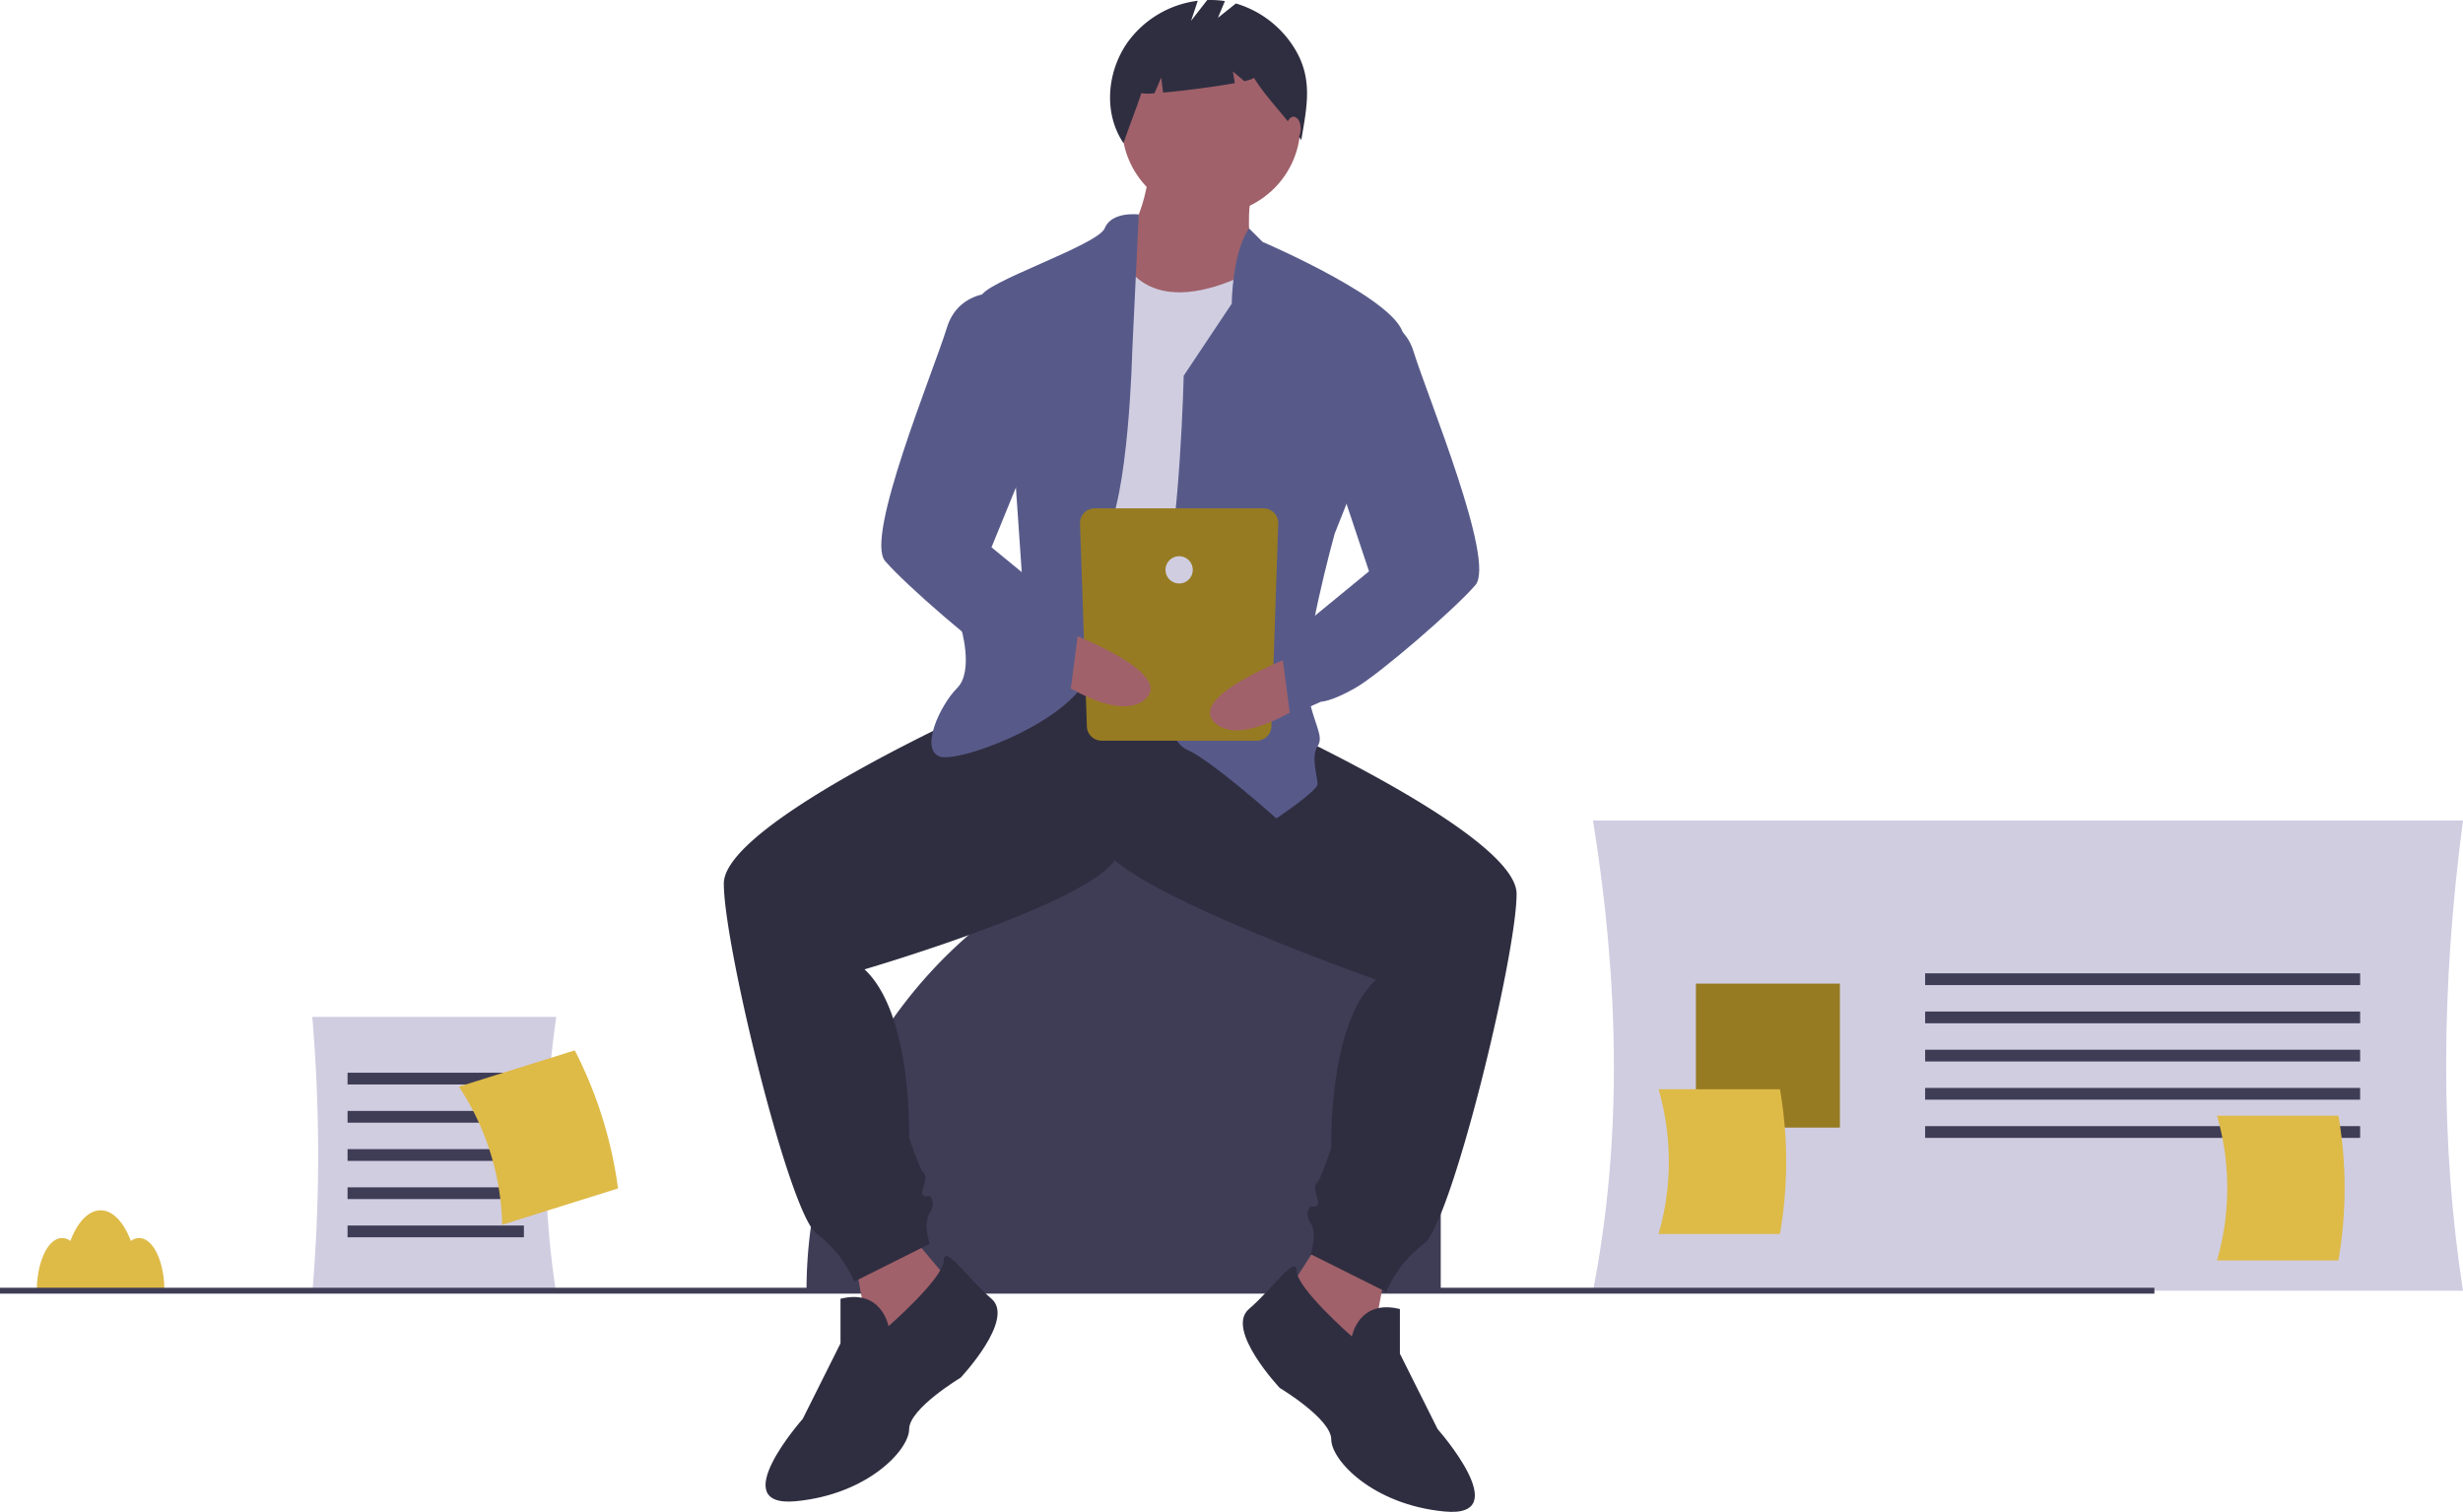 <svg xmlns="http://www.w3.org/2000/svg" width="946" height="580.797" viewBox="0 0 946 580.797"><defs><style>.a{fill:#d0cde1;}.b{fill:#3f3d56;}.c{fill:#977b22;}.d{fill:#deba47;}.e{fill:#a0616a;}.f{fill:#2f2e41;}.g{fill:#575a89;}</style></defs><g transform="translate(0 0.003)"><path class="a" d="M1073,655.427H738.852c11.2-57.151,10.159-117.641,0-180.621H1073C1064.52,538.877,1064.25,599.2,1073,655.427Z" transform="translate(-127 -159.603)"/><rect class="b" width="167.074" height="4.516" transform="translate(739.415 373.906)"/><rect class="b" width="167.074" height="4.516" transform="translate(739.415 388.581)"/><rect class="b" width="167.074" height="4.516" transform="translate(739.415 403.256)"/><rect class="b" width="167.074" height="4.516" transform="translate(739.415 417.932)"/><rect class="b" width="167.074" height="4.516" transform="translate(739.415 432.607)"/><rect class="c" width="55.315" height="55.315" transform="translate(651.363 377.857)"/><path class="b" d="M490.949,314.718h0a62.421,62.421,0,0,1,62.421,62.421V495.893h-243.6A181.174,181.174,0,0,1,490.95,314.718Z"/><path class="d" d="M180.444,635.2a5.392,5.392,0,0,0-3.179,1.119c-2.71-7.161-6.9-11.763-11.618-11.763s-8.908,4.6-11.618,11.763a5.392,5.392,0,0,0-3.179-1.119c-5.354,0-9.695,9.055-9.695,20.225h48.984C190.138,644.257,185.8,635.2,180.444,635.2Z" transform="translate(-127 -159.603)"/><path class="a" d="M340.641,656.359h-93.7a627.008,627.008,0,0,0,0-106.115h93.7C335.482,586.588,335.18,622.016,340.641,656.359Z" transform="translate(-127 -159.603)"/><rect class="b" width="67.733" height="4.516" transform="translate(133.49 412.09)"/><rect class="b" width="67.733" height="4.516" transform="translate(133.49 426.765)"/><rect class="b" width="67.733" height="4.516" transform="translate(133.49 441.441)"/><rect class="b" width="67.733" height="4.516" transform="translate(133.49 456.116)"/><rect class="b" width="67.733" height="4.516" transform="translate(133.49 470.792)"/><rect class="b" width="827.467" height="2.258" transform="translate(0 494.696)"/><path class="e" d="M328.1,483.106l7.909,42.181,34.272-26.364-20.431-24.385Z"/><path class="e" d="M532.411,487.06,524.5,529.241,490.23,502.878l16.477-25.7Z"/><path class="f" d="M528.913,408.076l-19.772,21.091S405.006,475.3,405.006,499.029s25.045,126.543,35.59,134.452a45.871,45.871,0,0,1,14.5,18.454l29-14.5s-2.636-7.909,0-11.863,0-6.591,0-6.591-3.954,1.318-2.636-2.636,1.318-5.273,0-6.591-5.273-13.182-5.273-13.182,1.318-47.454-17.136-64.59c0,0,85.68-25.045,96.226-42.181s13.182-79.09,13.182-79.09Z" transform="translate(-127 -159.603)"/><path class="f" d="M468.278,669.072s-2.636-14.5-18.454-10.545v17.136l-14.5,29s-30.318,34.272-2.636,31.636,43.5-19.772,43.5-27.681,19.772-19.772,19.772-19.772,21.091-22.409,11.863-30.318-18.243-21.32-18.349-14.615S468.278,669.072,468.278,669.072Z" transform="translate(-127 -159.603)"/><path class="f" d="M585.594,398.849l19.772,34.272S709.5,479.257,709.5,502.984s-25.045,126.543-35.59,134.452a45.871,45.871,0,0,0-14.5,18.454l-29-14.5s2.636-7.909,0-11.863,0-6.591,0-6.591,3.954,1.318,2.636-2.636-1.318-5.273,0-6.591,5.273-13.182,5.273-13.182-1.318-47.454,17.136-64.59c0,0-93.589-32.954-104.135-50.09-13.505-21.946-3.631-112.067-6.591-81.726Z" transform="translate(-127 -159.603)"/><path class="f" d="M646.229,673.026s2.636-14.5,18.454-10.545v17.136l14.5,29s30.318,34.272,2.636,31.636-43.5-19.772-43.5-27.681S618.549,692.8,618.549,692.8s-21.091-22.409-11.863-30.318,18.243-21.32,18.349-14.615S646.229,673.026,646.229,673.026Z" transform="translate(-127 -159.603)"/><circle class="e" cx="34.272" cy="34.272" r="34.272" transform="translate(430.913 13.841)"/><path class="e" d="M568.458,223.534S567.14,251.215,550,259.124s27.681,35.59,27.681,35.59l32.954-17.136s-7.909-38.227-1.318-46.136S568.458,223.534,568.458,223.534Z" transform="translate(-127 -159.603)"/><path class="a" d="M615.912,259.124s-45.921,31.315-59.869-4.115c0,0-33.721,13.342-32.4,22.569S521,413.348,521,413.348s55.363,15.818,71.181,0S615.912,259.124,615.912,259.124Z" transform="translate(-127 -159.603)"/><path class="g" d="M606.748,247.346l5.209,5.187S667.32,276.26,666,289.442s-26.363,75.135-26.363,75.135-13.182,47.454-10.545,60.635,6.591,17.136,3.954,21.091,0,11.863,0,14.5-15.817,13.182-15.817,13.182-25.045-22.409-34.272-26.363-15.818-34.272-9.227-60.635,7.909-83.044,7.909-83.044l18.454-27.681S600.221,256.659,606.748,247.346Z" transform="translate(-127 -159.603)"/><path class="g" d="M564.38,241.988s-10.422-1.318-13.058,5.273-47.454,21.091-47.454,26.363S517.05,344.8,517.05,344.8l2.636,38.227-23.727,17.136s5.273,17.136-1.318,23.727-14.5,23.727-6.591,26.363,56.681-15.818,58-35.59-3.954-34.272,5.273-48.772,10.545-71.181,10.545-71.181Z" transform="translate(-127 -159.603)"/><path class="f" d="M624.193,178.146a39.582,39.582,0,0,0-22.516-17.213l-6.884,5.507,2.676-6.424a36.438,36.438,0,0,0-6.8-.393l-6.194,7.964,2.564-7.691a39.2,39.2,0,0,0-27.045,16.087c-7.883,11.367-9.214,27.175-1.46,38.631,2.128-6.541,4.712-12.678,6.84-19.219a19.361,19.361,0,0,0,5.043.025l2.59-6.042.723,5.787c8.026-.7,19.931-2.234,27.54-3.641l-.74-4.439,4.427,3.689c2.331-.537,3.715-1.023,3.6-1.4,5.659,9.123,12.584,14.95,18.243,24.073C628.947,200.582,631.421,189.885,624.193,178.146Z" transform="translate(-127 -159.603)"/><ellipse class="e" cx="2.768" cy="4.614" rx="2.768" ry="4.614" transform="translate(494.053 44.817)"/><path class="c" d="M609.671,444.134H550.1a5.653,5.653,0,0,1-5.653-5.653l-2.625-77.943a5.653,5.653,0,0,1,5.653-5.653H612.3a5.653,5.653,0,0,1,5.653,5.653l-2.625,77.943a5.653,5.653,0,0,1-5.653,5.653Z" transform="translate(-127 -159.603)"/><circle class="a" cx="5.25" cy="5.25" r="5.25" transform="translate(447.637 213.657)"/><path class="e" d="M633.4,407.906s-52.618,18.038-39.61,29.524,47.664-16.88,47.664-16.88Z" transform="translate(-127 -159.603)"/><path class="g" d="M644.911,281.533s19.772-3.954,25.045,13.182,31.636,80.408,23.727,89.635-36.909,34.272-46.136,39.545-13.182,5.273-13.182,5.273L622.5,434.44l-3.954-30.318,13.529-8.014,20.743-17.031-11.863-35.59Z" transform="translate(-127 -159.603)"/><path class="e" d="M527.247,398.679s52.618,18.038,39.61,29.524-47.664-16.88-47.664-16.88Z" transform="translate(-127 -159.603)"/><path class="g" d="M515.732,272.306s-19.772-3.954-25.045,13.182-31.636,80.407-23.727,89.634,36.909,34.272,46.136,39.545,13.182,5.273,13.182,5.273l11.863,5.273,3.954-30.318-13.529-8.014-20.743-17.031,19.113-46.795Z" transform="translate(-127 -159.603)"/><path class="d" d="M319.882,630.093l44.495-13.939a163.078,163.078,0,0,0-16.62-53.051l-44.495,13.939a100.031,100.031,0,0,1,16.62,53.051Z" transform="translate(-127 -159.603)"/><path class="d" d="M764.031,633.634h46.627a163.077,163.077,0,0,0,0-55.594H764.031a100.031,100.031,0,0,1,0,55.594Z" transform="translate(-127 -159.603)"/><path class="d" d="M978.518,643.794h46.627a163.083,163.083,0,0,0,0-55.594H978.518A100.032,100.032,0,0,1,978.518,643.794Z" transform="translate(-127 -159.603)"/></g></svg>